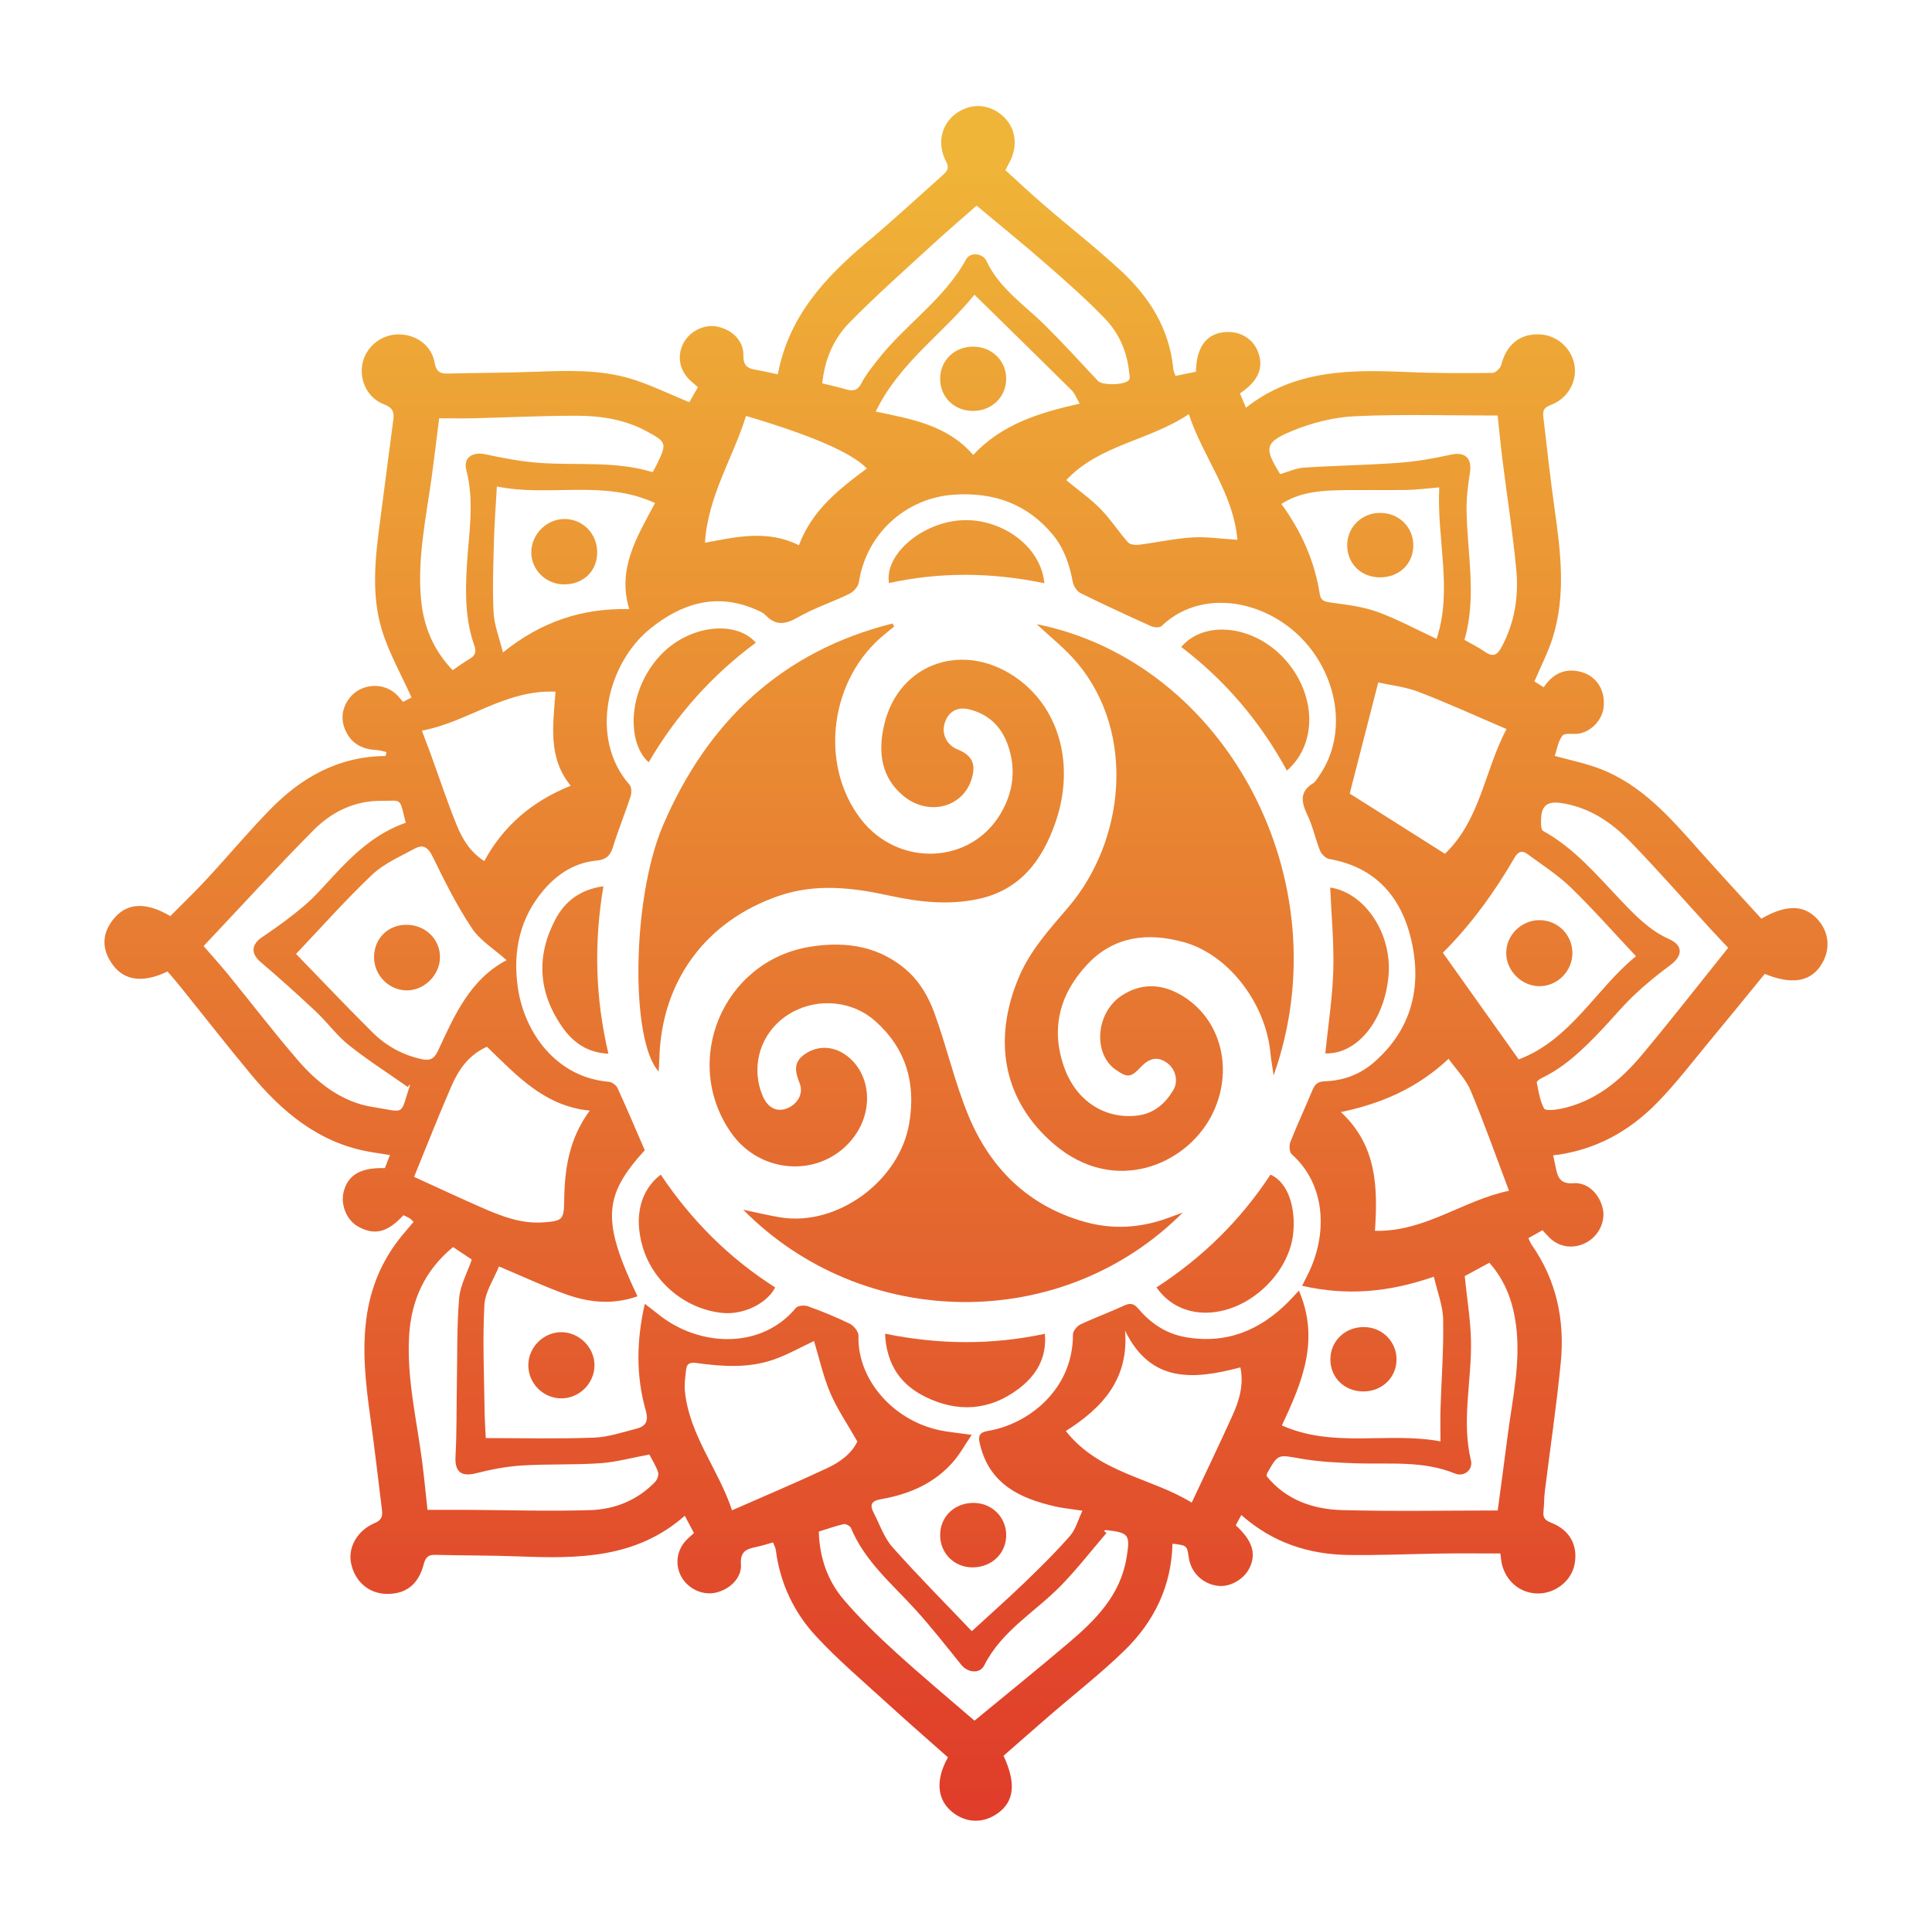 <?xml version="1.0" encoding="utf-8"?>
<!-- Generator: Adobe Illustrator 17.0.0, SVG Export Plug-In . SVG Version: 6.00 Build 0)  -->
<!DOCTYPE svg PUBLIC "-//W3C//DTD SVG 1.1//EN" "http://www.w3.org/Graphics/SVG/1.1/DTD/svg11.dtd">
<svg version="1.1" id="Capa_1" xmlns="http://www.w3.org/2000/svg" xmlns:xlink="http://www.w3.org/1999/xlink" x="0px" y="0px"
	 width="291.198px" height="290.345px" viewBox="0 0 291.198 290.345" enable-background="new 0 0 291.198 290.345"
	 xml:space="preserve">
<g>
	<linearGradient id="SVGID_1_" gradientUnits="userSpaceOnUse" x1="145.599" y1="287.36" x2="145.599" y2="22.36">
		<stop  offset="0" style="stop-color:#DF3729"/>
		<stop  offset="0.165" style="stop-color:#E1492B"/>
		<stop  offset="0.497" style="stop-color:#E67531"/>
		<stop  offset="0.96" style="stop-color:#EFB037"/>
		<stop  offset="1" style="stop-color:#EFB538"/>
	</linearGradient>
	<path fill="url(#SVGID_1_)" d="M142.88,264.819c-3.032-2.694-6.169-5.418-9.234-8.22c-3.611-3.301-7.366-6.478-10.678-10.061
		c-3.325-3.597-5.4-7.985-6.03-12.945c-0.044-0.344-0.235-0.668-0.418-1.163c-0.918,0.25-1.764,0.531-2.631,0.706
		c-1.416,0.286-2.341,0.7-2.209,2.553c0.146,2.046-1.61,3.785-3.752,4.299c-1.919,0.461-4.08-0.479-5.141-2.236
		c-1.065-1.763-0.861-3.981,0.538-5.543c0.36-0.402,0.792-0.741,1.274-1.187c-0.434-0.819-0.877-1.656-1.384-2.612
		c-7.358,6.479-16.116,6.471-24.978,6.131c-4.227-0.162-8.461-0.131-12.691-0.238c-1.082-0.027-1.443,0.496-1.69,1.446
		c-0.797,3.062-2.751,4.537-5.723,4.434c-2.629-0.091-4.706-1.949-5.232-4.681c-0.458-2.377,0.968-4.9,3.632-6.014
		c1.068-0.447,1.142-1.117,1.035-1.989c-0.565-4.608-1.104-9.22-1.739-13.818c-0.73-5.28-1.348-10.555-0.476-15.876
		c0.761-4.644,2.694-8.744,5.804-12.283c0.389-0.443,0.759-0.902,1.173-1.396c-0.253-0.238-0.403-0.43-0.597-0.548
		c-0.303-0.183-0.636-0.315-0.931-0.455c-2.407,2.627-4.383,3.096-6.874,1.679c-1.671-0.951-2.624-3.258-2.138-5.181
		c0.65-2.573,2.536-3.696,6.22-3.595c0.204-0.528,0.43-1.112,0.763-1.972c-1.239-0.196-2.279-0.336-3.309-0.528
		c-7.499-1.401-12.934-5.98-17.625-11.612c-3.598-4.32-7.052-8.76-10.577-13.14c-0.68-0.844-1.396-1.659-2.008-2.384
		c-3.659,1.773-6.463,1.381-8.193-0.917c-1.841-2.446-1.749-4.964,0.264-7.232c1.95-2.197,4.738-2.324,8.345-0.192
		c1.795-1.815,3.704-3.645,5.497-5.582c3.205-3.462,6.238-7.087,9.528-10.464c4.745-4.871,10.374-8.046,17.433-8.079
		c0.039-0.198,0.079-0.397,0.118-0.595c-0.492-0.105-0.98-0.278-1.475-0.303c-1.938-0.095-3.535-0.777-4.498-2.55
		c-0.876-1.613-0.87-3.25,0.086-4.827c1.528-2.518,5.033-3.061,7.255-1.133c0.402,0.349,0.723,0.793,1.129,1.248
		c0.627-0.321,1.15-0.588,1.285-0.657c-1.544-3.442-3.381-6.66-4.447-10.115c-1.687-5.474-1.001-11.126-0.262-16.716
		c0.664-5.021,1.316-10.044,1.969-15.067c0.146-1.121-0.125-1.799-1.387-2.271c-2.514-0.942-3.795-3.644-3.256-6.208
		c0.516-2.454,2.789-4.304,5.338-4.343c2.683-0.041,5.066,1.637,5.532,4.271c0.244,1.379,0.825,1.661,2.015,1.632
		c4.351-0.106,8.705-0.107,13.053-0.264c4.844-0.175,9.712-0.375,14.399,1.015c2.971,0.881,5.784,2.295,8.915,3.571
		c0.263-0.461,0.755-1.321,1.294-2.264c-0.379-0.332-0.679-0.597-0.982-0.86c-1.766-1.538-2.234-3.719-1.227-5.722
		c0.902-1.794,3.062-2.911,4.977-2.575c2.351,0.412,4.133,2.127,4.091,4.381c-0.027,1.453,0.548,1.929,1.78,2.137
		c1.106,0.187,2.199,0.446,3.408,0.696c1.643-8.764,7.155-14.638,13.518-19.979c3.888-3.263,7.612-6.721,11.404-10.097
		c0.616-0.548,0.95-1.028,0.438-1.995c-1.387-2.619-0.745-5.514,1.379-7.137c2.24-1.711,5-1.616,7.132,0.246
		c2.039,1.78,2.409,4.642,0.936,7.231c-0.119,0.209-0.226,0.425-0.513,0.967c1.935,1.749,3.899,3.598,5.941,5.356
		c3.801,3.274,7.761,6.371,11.445,9.77c4.324,3.99,7.356,8.787,7.926,14.843c0.027,0.288,0.177,0.565,0.331,1.032
		c1.064-0.215,2.09-0.423,3.084-0.625c0.046-3.444,1.388-5.47,3.803-5.901c2.447-0.437,4.643,0.68,5.512,2.803
		c0.98,2.395,0.134,4.489-2.681,6.358c0.273,0.654,0.561,1.342,0.903,2.16c7.366-5.797,15.859-5.745,24.454-5.367
		c4.226,0.186,8.463,0.165,12.694,0.123c0.462-0.005,1.202-0.698,1.327-1.195c0.752-2.989,2.718-4.671,5.633-4.621
		c2.617,0.044,4.886,1.951,5.384,4.524c0.492,2.544-0.961,5.19-3.627,6.156c-1.029,0.373-1.141,0.951-1.045,1.762
		c0.544,4.612,1.043,9.231,1.693,13.828c0.916,6.486,1.731,12.972-0.258,19.386c-0.69,2.226-1.792,4.324-2.778,6.65
		c0.348,0.219,0.831,0.523,1.403,0.884c1.449-2.166,3.383-2.99,5.802-2.26c2.246,0.677,3.486,2.78,3.231,5.241
		c-0.203,1.964-1.928,3.77-3.855,4.012c-0.812,0.102-2.019-0.144-2.362,0.298c-0.652,0.841-0.812,2.064-1.148,3.047
		c2.382,0.665,4.62,1.112,6.725,1.91c6.402,2.426,10.72,7.449,15.102,12.382c3.083,3.47,6.241,6.873,9.302,10.236
		c3.805-2.173,6.425-2.09,8.424,0.042c1.897,2.023,2.071,4.831,0.444,7.157c-1.622,2.318-4.369,2.761-8.347,1.123
		c-2.629,3.21-5.319,6.533-8.053,9.82c-2.704,3.252-5.272,6.645-8.225,9.656c-4.242,4.325-9.402,7.143-15.616,7.876
		c0.163,0.774,0.299,1.411,0.431,2.048c0.294,1.413,0.801,2.283,2.61,2.142c2.145-0.167,3.916,1.576,4.433,3.812
		c0.439,1.897-0.567,4.051-2.367,5.068c-1.928,1.089-4.118,0.833-5.674-0.677c-0.341-0.331-0.65-0.694-1.041-1.116
		c-0.705,0.397-1.374,0.773-2.129,1.197c0.197,0.396,0.315,0.732,0.512,1.014c3.738,5.35,4.996,11.363,4.371,17.733
		c-0.636,6.48-1.6,12.928-2.399,19.393c-0.126,1.016-0.1,2.05-0.211,3.069c-0.103,0.945,0.296,1.338,1.177,1.679
		c2.839,1.101,4.093,3.495,3.49,6.367c-0.503,2.397-2.843,4.253-5.404,4.286c-2.701,0.035-4.948-1.801-5.556-4.549
		c-0.077-0.347-0.097-0.706-0.198-1.478c-2.929,0-5.869-0.031-8.808,0.007c-4.711,0.06-9.424,0.293-14.133,0.219
		c-5.968-0.093-11.404-1.857-16.106-6.024c-0.319,0.588-0.587,1.079-0.844,1.553c2.428,2.22,3.08,4.091,2.197,6.179
		c-0.804,1.901-3.017,3.207-4.97,2.933c-2.268-0.318-3.991-2.029-4.311-4.281c-0.256-1.799-0.256-1.799-2.449-2.061
		c-0.143,6.375-2.764,11.749-7.238,16.101c-3.546,3.449-7.475,6.503-11.223,9.745c-2.368,2.048-4.718,4.117-7.001,6.111
		c1.903,4.117,1.611,6.8-0.756,8.58c-2.258,1.698-5.005,1.605-7.142-0.242C141.247,271.087,140.986,268.198,142.88,264.819z
		 M216.119,192.384c-6.816,2.379-13.177,2.906-19.859,1.371c0.339-0.671,0.579-1.145,0.818-1.619
		c3.066-6.076,2.811-13.577-2.392-18.211c-0.351-0.312-0.404-1.315-0.197-1.838c1.042-2.634,2.245-5.204,3.33-7.822
		c0.365-0.881,0.819-1.289,1.853-1.322c2.797-0.092,5.335-1.031,7.458-2.893c5.677-4.979,7.22-11.38,5.575-18.432
		c-1.509-6.471-5.407-10.972-12.369-12.178c-0.53-0.092-1.165-0.735-1.382-1.272c-0.697-1.721-1.059-3.589-1.854-5.255
		c-0.922-1.934-1.34-3.562,0.837-4.896c0.339-0.207,0.551-0.634,0.797-0.978c3.666-5.115,3.459-12.352-0.421-18.214
		c-5.313-8.027-16.598-10.861-23.233-4.49c-0.284,0.273-1.127,0.228-1.573,0.028c-3.574-1.607-7.136-3.247-10.646-4.988
		c-0.549-0.272-1.057-1.065-1.174-1.693c-0.486-2.598-1.288-5.033-2.997-7.097c-3.855-4.654-8.874-6.42-14.807-6.051
		c-7.375,0.459-13.326,5.92-14.434,13.216c-0.098,0.648-0.8,1.429-1.424,1.733c-2.545,1.242-5.281,2.126-7.727,3.525
		c-1.874,1.072-3.314,1.346-4.9-0.294c-0.441-0.456-1.12-0.715-1.73-0.969c-5.874-2.441-11.014-0.753-15.669,2.995
		c-6.393,5.148-9.34,16.416-3.11,23.526c0.32,0.365,0.321,1.237,0.147,1.767c-0.843,2.575-1.874,5.09-2.676,7.677
		c-0.4,1.291-1.087,1.843-2.393,1.965c-3.241,0.301-5.815,1.909-7.914,4.32c-3.711,4.263-4.775,9.331-4.015,14.75
		c0.971,6.921,5.862,13.616,13.722,14.271c0.471,0.039,1.113,0.502,1.311,0.935c1.429,3.117,2.763,6.277,4.109,9.381
		c-6.298,6.909-6.481,10.665-1.099,22.01c-3.53,1.257-7.065,0.988-10.467-0.193c-3.385-1.175-6.639-2.729-10.41-4.309
		c-0.738,1.862-2.087,3.811-2.197,5.827c-0.285,5.222-0.038,10.473,0.026,15.713c0.02,1.611,0.133,3.221,0.182,4.327
		c5.529,0,10.906,0.133,16.271-0.065c2.183-0.08,4.355-0.817,6.501-1.372c1.36-0.352,1.787-1.161,1.35-2.694
		c-1.499-5.259-1.411-10.569-0.152-16.102c0.791,0.611,1.409,1.07,2.007,1.554c6.11,4.95,15.514,5.393,20.761-0.93
		c0.299-0.36,1.3-0.446,1.827-0.255c2.15,0.78,4.282,1.637,6.332,2.647c0.6,0.296,1.302,1.204,1.283,1.811
		c-0.211,6.719,5.511,13.146,12.982,14.363c1.222,0.199,2.454,0.335,4.081,0.555c-0.982,1.458-1.706,2.773-2.655,3.898
		c-2.867,3.397-6.73,5.044-10.99,5.791c-1.462,0.256-1.771,0.818-1.137,2.041c0.911,1.757,1.562,3.756,2.84,5.194
		c3.888,4.374,8.024,8.528,11.96,12.66c2.677-2.458,5.382-4.851,7.982-7.354c2.345-2.257,4.67-4.551,6.811-6.998
		c0.869-0.993,1.226-2.433,1.881-3.805c-1.708-0.258-2.914-0.363-4.083-0.63c-5.307-1.21-9.872-3.33-11.342-9.279
		c-0.302-1.221-0.27-1.876,1.215-2.119c6.025-0.989,12.816-6.218,12.777-14.529c-0.002-0.513,0.606-1.261,1.117-1.503
		c2.178-1.028,4.453-1.85,6.637-2.865c0.97-0.451,1.508-0.222,2.149,0.537c1.848,2.185,4.153,3.714,7.001,4.225
		c6.165,1.107,11.274-0.979,15.588-5.331c0.489-0.493,0.952-1.013,1.566-1.669c3.183,7.381,0.512,13.792-2.569,20.315
		c7.814,3.477,15.958,0.928,23.905,2.402c0-1.819-0.041-3.377,0.008-4.932c0.139-4.468,0.482-8.939,0.399-13.402
		C217.483,196.775,216.648,194.7,216.119,192.384z M44.625,143.748c3.608,3.719,7.507,7.845,11.535,11.841
		c2.038,2.022,4.523,3.384,7.385,4.015c1.262,0.278,1.903-0.028,2.479-1.272c2.459-5.312,4.817-10.739,10.33-13.642
		c-1.855-1.662-3.988-2.951-5.239-4.828c-2.26-3.39-4.099-7.079-5.893-10.751c-0.686-1.405-1.426-1.941-2.731-1.224
		c-2.196,1.206-4.618,2.235-6.396,3.918C52.112,135.576,48.468,139.702,44.625,143.748z M61.151,123.987
		c-0.975-3.963-0.516-3.277-3.684-3.308c-4.03-0.039-7.485,1.675-10.211,4.422c-5.648,5.692-11.056,11.624-16.57,17.465
		c1.223,1.41,2.483,2.791,3.663,4.238c3.513,4.306,6.892,8.726,10.521,12.932c3.006,3.484,6.644,6.337,11.306,7.077
		c5.067,0.804,4.067,1.399,5.606-3.239c0.017-0.052-0.011-0.119-0.017-0.179c-0.098,0.136-0.197,0.273-0.295,0.409
		c-2.981-2.093-6.064-4.058-8.907-6.324c-1.827-1.456-3.231-3.429-4.947-5.041c-2.714-2.55-5.483-5.046-8.322-7.456
		c-1.513-1.284-1.437-2.655,0.216-3.764c2.186-1.466,4.33-3.021,6.333-4.725c1.604-1.364,2.998-2.982,4.437-4.532
		C53.382,128.622,56.669,125.536,61.151,123.987z M97.869,219.185c-2.613,0.48-5.003,1.145-7.428,1.312
		c-3.916,0.27-7.862,0.094-11.781,0.339c-2.317,0.145-4.642,0.596-6.898,1.168c-2.276,0.577-3.235-0.23-3.107-2.554
		c0.202-3.659,0.14-7.333,0.206-11.001c0.077-4.275-0.015-8.566,0.341-12.818c0.164-1.951,1.224-3.828,1.908-5.826
		c-0.922-0.615-1.865-1.244-2.823-1.883c-4.285,3.526-6.326,8.057-6.627,13.449c-0.357,6.396,1.152,12.596,1.966,18.87
		c0.315,2.428,0.543,4.866,0.808,7.28c2.116,0,4.107-0.008,6.098,0.002c6.157,0.03,12.32,0.235,18.469,0.038
		c3.685-0.118,7.083-1.495,9.732-4.238c0.33-0.342,0.595-1.075,0.457-1.478C98.847,220.841,98.253,219.925,97.869,219.185z
		 M123.412,230.796c0.111,3.97,1.343,7.442,3.788,10.296c2.385,2.784,5.036,5.364,7.75,7.836c3.953,3.6,8.067,7.024,11.929,10.364
		c4.771-3.935,9.566-7.798,14.255-11.785c4.038-3.433,7.733-7.142,8.656-12.738c0.578-3.506,0.407-3.806-3.071-4.199
		c-0.107-0.012-0.224,0.07-0.337,0.109c0.129,0.112,0.258,0.224,0.386,0.337c-2.26,2.633-4.394,5.388-6.808,7.871
		c-3.885,3.998-8.964,6.814-11.607,12.059c-0.685,1.36-2.502,1.125-3.481-0.089c-2.223-2.758-4.408-5.555-6.781-8.18
		c-3.551-3.929-7.723-7.347-9.832-12.425c-0.127-0.307-0.778-0.652-1.094-0.58C125.894,229.963,124.657,230.409,123.412,230.796z
		 M220.769,192.295c0.347,3.418,0.877,6.57,0.944,9.732c0.127,6.007-1.458,12.003-0.01,18.042c0.342,1.426-1.037,2.535-2.401,1.977
		c-4.826-1.972-9.867-1.372-14.858-1.535c-2.824-0.092-5.674-0.232-8.449-0.718c-3.366-0.59-3.338-0.759-5.02,2.238
		c-0.053,0.095-0.034,0.231-0.057,0.421c2.907,3.564,6.951,4.984,11.325,5.105c7.829,0.217,15.669,0.061,23.498,0.061
		c0.513-3.854,1.019-7.549,1.495-11.248c0.714-5.551,2.01-11.057,1.256-16.724c-0.462-3.475-1.589-6.635-4.013-9.358
		C223.059,191.056,221.748,191.765,220.769,192.295z M68.224,100.989c0.92-0.618,1.691-1.205,2.526-1.679
		c0.891-0.506,1.081-1.079,0.729-2.076c-1.373-3.891-1.347-7.913-1.113-11.982c0.276-4.794,1.18-9.592-0.079-14.407
		c-0.489-1.87,0.908-2.801,2.841-2.391c2.689,0.571,5.414,1.095,8.149,1.296c5.687,0.417,11.46-0.329,17.099,1.402
		c0.259-0.484,0.5-0.894,0.704-1.322c1.452-3.038,1.379-3.22-1.668-4.864c-3.393-1.831-7.095-2.333-10.851-2.32
		c-5.011,0.017-10.021,0.261-15.032,0.38c-1.79,0.043-3.582,0.007-5.34,0.007c-0.389,3.075-0.73,6-1.133,8.917
		c-0.841,6.087-2.164,12.128-1.596,18.339C63.827,94.323,65.256,97.873,68.224,100.989z M260.477,142.821
		c-0.844-0.898-1.764-1.853-2.66-2.831c-4.041-4.41-7.974-8.925-12.147-13.206c-2.846-2.919-6.185-5.165-10.418-5.779
		c-1.9-0.276-2.876,0.327-2.962,2.219c-0.031,0.677-0.08,1.788,0.273,1.982c4.721,2.592,8.099,6.652,11.722,10.452
		c2.167,2.274,4.323,4.536,7.291,5.859c2.135,0.952,2.079,2.521,0.167,3.93c-1.883,1.388-3.713,2.873-5.41,4.482
		c-1.751,1.66-3.294,3.537-4.961,5.289c-2.672,2.809-5.428,5.519-8.989,7.231c-0.304,0.146-0.794,0.495-0.76,0.66
		c0.273,1.343,0.475,2.759,1.102,3.938c0.193,0.363,1.665,0.213,2.499,0.041c5.18-1.065,9.026-4.261,12.286-8.163
		C251.924,153.645,256.152,148.211,260.477,142.821z M88.887,167.363c-6.907-0.682-11.065-5.385-15.492-9.623
		c-2.765,1.22-4.29,3.476-5.383,5.992c-1.964,4.521-3.759,9.115-5.598,13.612c3.397,1.547,6.883,3.186,10.412,4.726
		c2.881,1.257,5.825,2.371,9.064,2.13c2.853-0.212,3.111-0.373,3.145-3.208C85.092,176.204,85.749,171.615,88.887,167.363z
		 M192.951,71.445c1.188-0.337,2.378-0.901,3.6-0.981c4.751-0.312,9.519-0.374,14.266-0.723c2.617-0.193,5.235-0.642,7.799-1.216
		c2.197-0.492,3.295,0.476,2.934,2.761c-0.29,1.836-0.53,3.708-0.505,5.56c0.087,6.54,1.577,13.086-0.318,19.579
		c1.139,0.653,2.176,1.155,3.11,1.806c1.226,0.855,1.854,0.461,2.505-0.755c1.951-3.643,2.572-7.57,2.201-11.575
		c-0.505-5.454-1.365-10.874-2.049-16.312c-0.275-2.188-0.486-4.384-0.769-6.969c-7.232,0-14.365-0.227-21.473,0.102
		c-3.232,0.15-6.581,0.997-9.576,2.25C190.57,66.688,190.544,67.55,192.951,71.445z M122.696,202.081
		c-2.024,0.943-4.018,2.084-6.151,2.819c-3.737,1.288-7.624,1.036-11.47,0.507c-0.974-0.134-1.56-0.024-1.665,1.004
		c-0.109,1.068-0.287,2.159-0.181,3.215c0.673,6.688,5.113,11.855,7.102,17.966c4.923-2.166,9.689-4.173,14.367-6.366
		c1.944-0.911,3.702-2.218,4.518-4.009c-1.477-2.606-3.032-4.867-4.087-7.341C124.052,207.35,123.465,204.614,122.696,202.081z
		 M217.473,143.569c3.873,5.446,7.597,10.684,11.43,16.074c7.861-2.945,11.763-10.783,17.679-15.549
		c-3.329-3.538-6.446-7.078-9.821-10.352c-1.968-1.908-4.334-3.411-6.552-5.053c-0.764-0.565-1.39-0.388-1.903,0.503
		C225.217,134.549,221.571,139.494,217.473,143.569z M123.934,57.761c1.326,0.334,2.495,0.596,3.644,0.928
		c1.076,0.31,1.749,0.101,2.302-1.006c0.586-1.175,1.454-2.219,2.262-3.272c4.149-5.409,10.125-9.205,13.48-15.344
		c0.608-1.113,2.501-0.934,3.058,0.252c1.956,4.173,5.73,6.621,8.842,9.709c2.733,2.713,5.336,5.557,7.964,8.373
		c0.692,0.741,4.353,0.641,4.735-0.239c0.126-0.291-0.001-0.7-0.035-1.053c-0.296-3.121-1.539-5.913-3.66-8.115
		c-2.797-2.904-5.84-5.582-8.881-8.238c-3.441-3.006-6.996-5.88-10.45-8.769c-2.264,1.997-4.563,3.955-6.783,5.998
		c-4.174,3.841-8.436,7.6-12.398,11.65C125.68,51.022,124.309,54.103,123.934,57.761z M217.785,128.656
		c5.325-5.056,6-12.616,9.277-18.798c-4.507-1.925-8.819-3.897-13.236-5.596c-2.008-0.772-4.225-1.002-6.092-1.421
		c-1.547,6.021-2.96,11.522-4.3,16.74C208.091,122.527,212.856,125.54,217.785,128.656z M202.102,167.582
		c5.401,4.994,5.585,11.293,5.136,17.892c7.539,0.185,13.279-4.608,20.206-6.034c-1.953-5.16-3.73-10.199-5.792-15.118
		c-0.711-1.698-2.128-3.1-3.318-4.771C213.58,164.012,208.216,166.287,202.102,167.582z M74.891,73.307
		c-0.167,2.994-0.374,5.578-0.441,8.166c-0.094,3.615-0.242,7.241-0.053,10.846c0.1,1.909,0.864,3.783,1.409,6.001
		c5.789-4.662,11.952-6.701,19.038-6.533c-1.854-6.073,1.163-10.886,3.888-15.984C90.941,72.209,82.761,74.933,74.891,73.307z
		 M160.645,215.64c5.056,6.411,12.913,7.042,18.974,10.792c2.109-4.49,4.173-8.77,6.13-13.097c1.023-2.262,1.757-4.624,1.205-7.277
		c-6.914,1.815-13.482,2.477-17.382-5.548C170.171,207.783,166.191,212.137,160.645,215.64z M63.592,110.101
		c0.517,1.379,0.928,2.445,1.318,3.519c1.297,3.569,2.488,7.18,3.916,10.695c0.85,2.093,2.023,4.072,4.16,5.444
		c2.952-5.417,7.307-9.047,13.032-11.358c-3.494-4.269-2.643-9.173-2.289-14.172C76.147,103.889,70.478,108.831,63.592,110.101z
		 M216.928,73.448c-1.861,0.151-3.413,0.361-4.968,0.386c-3.622,0.059-7.247-0.053-10.866,0.062c-2.76,0.088-5.5,0.462-7.958,2.045
		c3.02,4.147,5.01,8.607,5.78,13.573c0.151,0.971,0.673,1.144,1.586,1.272c2.373,0.332,4.816,0.596,7.047,1.399
		c3.032,1.091,5.893,2.658,8.978,4.091C218.984,88.872,216.539,81.269,216.928,73.448z M160.705,72.351
		c1.88,1.558,3.67,2.817,5.178,4.354c1.512,1.541,2.696,3.399,4.133,5.021c0.306,0.346,1.105,0.432,1.642,0.365
		c2.677-0.335,5.332-0.934,8.016-1.101c2.186-0.136,4.401,0.208,6.825,0.353c-0.581-7.042-5.169-12.402-7.318-18.934
		C173.214,66.422,165.734,66.986,160.705,72.351z M162.741,60.826c-0.528-0.897-0.758-1.562-1.206-2.005
		c-4.823-4.778-9.68-9.522-14.663-14.408c-4.771,5.908-11.293,10.227-14.881,17.608c5.536,1.155,10.83,2.062,14.695,6.539
		C151.005,63.916,156.623,62.192,162.741,60.826z M120.419,82.156c1.971-5.273,6.062-8.467,10.232-11.561
		c-2.265-2.382-8.344-4.994-18.21-7.919c-1.937,6.298-5.733,12-6.187,19.111C111.089,80.881,115.666,79.814,120.419,82.156z"/>
	<linearGradient id="SVGID_2_" gradientUnits="userSpaceOnUse" x1="173.222" y1="287.36" x2="173.222" y2="22.36">
		<stop  offset="0" style="stop-color:#DF3729"/>
		<stop  offset="0.165" style="stop-color:#E1492B"/>
		<stop  offset="0.497" style="stop-color:#E67531"/>
		<stop  offset="0.96" style="stop-color:#EFB037"/>
		<stop  offset="1" style="stop-color:#EFB538"/>
	</linearGradient>
	<path fill="url(#SVGID_2_)" d="M156.261,94.055c28.523,5.744,46.14,38.699,35.702,68.013c-0.208-1.461-0.389-2.466-0.49-3.479
		c-0.742-7.453-6.318-14.747-13.029-16.611c-5.382-1.495-10.526-0.956-14.568,3.357c-4.172,4.452-5.567,9.7-3.453,15.57
		c1.8,4.999,6.073,7.733,10.876,7.216c2.577-0.277,4.319-1.769,5.564-3.887c0.789-1.342,0.301-3.137-0.92-4.036
		c-1.387-1.021-2.64-0.837-3.985,0.586c-1.517,1.606-2.003,1.66-3.785,0.42c-3.493-2.432-3.019-8.633,0.924-11.199
		c2.842-1.849,5.829-1.794,8.748-0.157c6.283,3.523,8.28,11.57,4.709,18.362c-3.897,7.41-14.616,11.907-23.63,4.255
		c-7.562-6.419-9.482-15.506-5.325-25.278c1.739-4.088,4.681-7.251,7.482-10.551c8.447-9.951,10.132-26.08,1.374-36.632
		C160.627,97.803,158.314,96.005,156.261,94.055z"/>
	<linearGradient id="SVGID_3_" gradientUnits="userSpaceOnUse" x1="128.289" y1="287.36" x2="128.289" y2="22.36">
		<stop  offset="0" style="stop-color:#DF3729"/>
		<stop  offset="0.165" style="stop-color:#E1492B"/>
		<stop  offset="0.497" style="stop-color:#E67531"/>
		<stop  offset="0.96" style="stop-color:#EFB037"/>
		<stop  offset="1" style="stop-color:#EFB538"/>
	</linearGradient>
	<path fill="url(#SVGID_3_)" d="M134.782,94.397c-0.455,0.373-0.906,0.751-1.365,1.119c-8.323,6.684-10.039,19.565-3.711,27.859
		c5.595,7.333,16.555,6.96,21.122-0.783c1.93-3.273,2.361-6.811,1.034-10.45c-1.001-2.746-2.933-4.543-5.778-5.246
		c-1.815-0.448-3.135,0.342-3.692,2.045c-0.531,1.621,0.285,3.318,1.917,3.985c2.277,0.931,2.871,2.25,2.083,4.625
		c-1.381,4.162-6.469,5.425-10.153,2.444c-3.51-2.839-3.902-6.755-2.985-10.732c2.198-9.541,12.325-12.851,20.372-6.802
		c6.223,4.678,8.343,13.141,5.459,21.46c-2.022,5.833-5.397,10.265-11.783,11.583c-4.395,0.907-8.785,0.43-13.115-0.516
		c-5.603-1.224-11.161-1.912-16.776,0.005c-10.978,3.75-17.687,12.787-18.029,24.423c-0.019,0.659-0.064,1.318-0.1,2.055
		c-4.31-4.642-4.045-26.168,0.655-37.114c6.699-15.599,17.878-26.203,34.563-30.395C134.595,94.106,134.689,94.251,134.782,94.397z"
		/>
	<linearGradient id="SVGID_4_" gradientUnits="userSpaceOnUse" x1="142.613" y1="287.36" x2="142.613" y2="22.36">
		<stop  offset="0" style="stop-color:#DF3729"/>
		<stop  offset="0.165" style="stop-color:#E1492B"/>
		<stop  offset="0.497" style="stop-color:#E67531"/>
		<stop  offset="0.96" style="stop-color:#EFB037"/>
		<stop  offset="1" style="stop-color:#EFB538"/>
	</linearGradient>
	<path fill="url(#SVGID_4_)" d="M178.275,182.721c-18.274,18.322-48.303,17.78-66.248-0.423c2.032,0.423,3.785,0.852,5.561,1.146
		c8.603,1.424,17.985-5.485,19.45-14.14c1.03-6.09-0.458-11.255-5.086-15.411c-3.386-3.041-8.478-3.574-12.513-1.379
		c-3.777,2.054-5.812,6.076-5.16,10.319c0.127,0.824,0.389,1.649,0.722,2.416c0.717,1.651,2.021,2.313,3.425,1.845
		c1.682-0.56,2.751-2.227,2.107-3.838c-0.702-1.755-1.016-3.202,0.808-4.432c1.814-1.223,4.032-1.248,5.945,0.025
		c3.869,2.574,4.54,8.242,1.47,12.411c-4.602,6.25-14.029,5.952-18.578-0.587c-7.533-10.83-1.179-25.844,11.86-27.995
		c5.582-0.921,10.824-0.053,15.031,3.902c1.642,1.543,2.903,3.746,3.696,5.886c1.903,5.133,3.095,10.544,5.178,15.593
		c3.294,7.984,9.025,13.669,17.544,16.064c4.243,1.193,8.488,0.927,12.635-0.612C176.839,183.245,177.557,182.984,178.275,182.721z"
		/>
	<linearGradient id="SVGID_5_" gradientUnits="userSpaceOnUse" x1="184.653" y1="287.36" x2="184.653" y2="22.36">
		<stop  offset="0" style="stop-color:#DF3729"/>
		<stop  offset="0.165" style="stop-color:#E1492B"/>
		<stop  offset="0.497" style="stop-color:#E67531"/>
		<stop  offset="0.96" style="stop-color:#EFB037"/>
		<stop  offset="1" style="stop-color:#EFB538"/>
	</linearGradient>
	<path fill="url(#SVGID_5_)" d="M174.311,193.995c6.974-4.513,12.691-10.155,17.175-16.984c2.79,1.194,3.861,5.277,3.407,9.036
		c-0.615,5.09-5.07,10.021-10.364,11.395C180.429,198.506,176.555,197.261,174.311,193.995z"/>
	<linearGradient id="SVGID_6_" gradientUnits="userSpaceOnUse" x1="106.559" y1="287.36" x2="106.559" y2="22.36">
		<stop  offset="0" style="stop-color:#DF3729"/>
		<stop  offset="0.165" style="stop-color:#E1492B"/>
		<stop  offset="0.497" style="stop-color:#E67531"/>
		<stop  offset="0.96" style="stop-color:#EFB037"/>
		<stop  offset="1" style="stop-color:#EFB538"/>
	</linearGradient>
	<path fill="url(#SVGID_6_)" d="M99.59,177.005c4.634,6.929,10.335,12.604,17.25,17.005c-1.263,2.441-4.782,4.13-7.877,3.845
		c-5.59-0.516-10.553-4.62-12.117-10.022C95.543,183.335,96.501,179.356,99.59,177.005z"/>
	<linearGradient id="SVGID_7_" gradientUnits="userSpaceOnUse" x1="145.463" y1="287.36" x2="145.463" y2="22.36">
		<stop  offset="0" style="stop-color:#DF3729"/>
		<stop  offset="0.165" style="stop-color:#E1492B"/>
		<stop  offset="0.497" style="stop-color:#E67531"/>
		<stop  offset="0.96" style="stop-color:#EFB037"/>
		<stop  offset="1" style="stop-color:#EFB538"/>
	</linearGradient>
	<path fill="url(#SVGID_7_)" d="M133.398,200.977c8.156,1.658,16.045,1.726,24.095,0.014c0.307,3.751-1.383,6.354-4.015,8.328
		c-4.354,3.265-9.148,3.555-13.972,1.191C135.804,208.697,133.611,205.687,133.398,200.977z"/>
	<linearGradient id="SVGID_8_" gradientUnits="userSpaceOnUse" x1="187.685" y1="287.36" x2="187.685" y2="22.36">
		<stop  offset="0" style="stop-color:#DF3729"/>
		<stop  offset="0.165" style="stop-color:#E1492B"/>
		<stop  offset="0.497" style="stop-color:#E67531"/>
		<stop  offset="0.96" style="stop-color:#EFB037"/>
		<stop  offset="1" style="stop-color:#EFB538"/>
	</linearGradient>
	<path fill="url(#SVGID_8_)" d="M193.965,116.127c-4.036-7.439-9.337-13.614-15.931-18.636c3.428-3.996,10.494-3.303,15.101,1.309
		C198.317,103.989,198.834,111.883,193.965,116.127z"/>
	<linearGradient id="SVGID_9_" gradientUnits="userSpaceOnUse" x1="204.544" y1="287.36" x2="204.544" y2="22.36">
		<stop  offset="0" style="stop-color:#DF3729"/>
		<stop  offset="0.165" style="stop-color:#E1492B"/>
		<stop  offset="0.497" style="stop-color:#E67531"/>
		<stop  offset="0.96" style="stop-color:#EFB037"/>
		<stop  offset="1" style="stop-color:#EFB538"/>
	</linearGradient>
	<path fill="url(#SVGID_9_)" d="M200.492,133.743c5.272,0.794,9.373,7.007,8.789,13.336c-0.625,6.781-4.776,11.83-9.53,11.657
		c0.424-4.153,1.08-8.301,1.206-12.465C201.082,142.145,200.672,138.001,200.492,133.743z"/>
	<linearGradient id="SVGID_10_" gradientUnits="userSpaceOnUse" x1="86.723" y1="287.36" x2="86.723" y2="22.36">
		<stop  offset="0" style="stop-color:#DF3729"/>
		<stop  offset="0.165" style="stop-color:#E1492B"/>
		<stop  offset="0.497" style="stop-color:#E67531"/>
		<stop  offset="0.96" style="stop-color:#EFB037"/>
		<stop  offset="1" style="stop-color:#EFB538"/>
	</linearGradient>
	<path fill="url(#SVGID_10_)" d="M90.95,133.55c-1.45,8.556-1.232,16.808,0.75,25.232c-3.283-0.143-5.43-1.805-7.023-4.114
		c-3.523-5.108-3.883-10.546-1.004-16.057C85.122,135.836,87.421,134.046,90.95,133.55z"/>
	<linearGradient id="SVGID_11_" gradientUnits="userSpaceOnUse" x1="104.712" y1="287.36" x2="104.712" y2="22.36">
		<stop  offset="0" style="stop-color:#DF3729"/>
		<stop  offset="0.165" style="stop-color:#E1492B"/>
		<stop  offset="0.497" style="stop-color:#E67531"/>
		<stop  offset="0.96" style="stop-color:#EFB037"/>
		<stop  offset="1" style="stop-color:#EFB538"/>
	</linearGradient>
	<path fill="url(#SVGID_11_)" d="M97.772,114.868c-3.227-2.819-3.3-10.61,1.678-16.028c4.295-4.675,11.441-5.459,14.47-1.994
		C107.318,101.741,101.926,107.754,97.772,114.868z"/>
	<linearGradient id="SVGID_12_" gradientUnits="userSpaceOnUse" x1="145.669" y1="287.36" x2="145.669" y2="22.36">
		<stop  offset="0" style="stop-color:#DF3729"/>
		<stop  offset="0.165" style="stop-color:#E1492B"/>
		<stop  offset="0.497" style="stop-color:#E67531"/>
		<stop  offset="0.96" style="stop-color:#EFB037"/>
		<stop  offset="1" style="stop-color:#EFB538"/>
	</linearGradient>
	<path fill="url(#SVGID_12_)" d="M157.409,87.889c-7.918-1.647-15.684-1.723-23.418-0.025c-0.684-4.092,4.467-8.731,10.201-9.403
		C150.502,77.722,156.911,82.139,157.409,87.889z"/>
	<linearGradient id="SVGID_13_" gradientUnits="userSpaceOnUse" x1="84.617" y1="287.36" x2="84.617" y2="22.36">
		<stop  offset="0" style="stop-color:#DF3729"/>
		<stop  offset="0.165" style="stop-color:#E1492B"/>
		<stop  offset="0.497" style="stop-color:#E67531"/>
		<stop  offset="0.96" style="stop-color:#EFB037"/>
		<stop  offset="1" style="stop-color:#EFB538"/>
	</linearGradient>
	<path fill="url(#SVGID_13_)" d="M89.604,205.767c-0.016,2.691-2.281,4.945-4.978,4.955c-2.783,0.01-5.059-2.314-4.994-5.1
		c0.062-2.696,2.364-4.917,5.049-4.874C87.358,200.791,89.62,203.097,89.604,205.767z"/>
	<linearGradient id="SVGID_14_" gradientUnits="userSpaceOnUse" x1="146.68" y1="287.36" x2="146.68" y2="22.36">
		<stop  offset="0" style="stop-color:#DF3729"/>
		<stop  offset="0.165" style="stop-color:#E1492B"/>
		<stop  offset="0.497" style="stop-color:#E67531"/>
		<stop  offset="0.96" style="stop-color:#EFB037"/>
		<stop  offset="1" style="stop-color:#EFB538"/>
	</linearGradient>
	<path fill="url(#SVGID_14_)" d="M146.543,236.191c-2.712-0.016-4.814-2.104-4.84-4.807c-0.027-2.833,2.165-4.946,5.096-4.911
		c2.701,0.032,4.83,2.137,4.86,4.805C151.689,234.073,149.466,236.208,146.543,236.191z"/>
	<linearGradient id="SVGID_15_" gradientUnits="userSpaceOnUse" x1="205.506" y1="287.36" x2="205.506" y2="22.36">
		<stop  offset="0" style="stop-color:#DF3729"/>
		<stop  offset="0.165" style="stop-color:#E1492B"/>
		<stop  offset="0.497" style="stop-color:#E67531"/>
		<stop  offset="0.96" style="stop-color:#EFB037"/>
		<stop  offset="1" style="stop-color:#EFB538"/>
	</linearGradient>
	<path fill="url(#SVGID_15_)" d="M205.492,209.679c-2.831-0.003-4.958-2.053-4.972-4.793c-0.015-2.794,2.203-4.935,5.083-4.908
		c2.754,0.026,4.914,2.204,4.888,4.928C210.466,207.601,208.286,209.682,205.492,209.679z"/>
	<linearGradient id="SVGID_16_" gradientUnits="userSpaceOnUse" x1="61.347" y1="287.36" x2="61.347" y2="22.36">
		<stop  offset="0" style="stop-color:#DF3729"/>
		<stop  offset="0.165" style="stop-color:#E1492B"/>
		<stop  offset="0.497" style="stop-color:#E67531"/>
		<stop  offset="0.96" style="stop-color:#EFB037"/>
		<stop  offset="1" style="stop-color:#EFB538"/>
	</linearGradient>
	<path fill="url(#SVGID_16_)" d="M56.378,144.268c-0.012-2.809,2.069-4.908,4.868-4.911c2.873-0.004,5.12,2.194,5.068,4.958
		c-0.049,2.653-2.384,4.943-5.024,4.927C58.619,149.226,56.39,146.969,56.378,144.268z"/>
	<linearGradient id="SVGID_17_" gradientUnits="userSpaceOnUse" x1="232.011" y1="287.36" x2="232.011" y2="22.36">
		<stop  offset="0" style="stop-color:#DF3729"/>
		<stop  offset="0.165" style="stop-color:#E1492B"/>
		<stop  offset="0.497" style="stop-color:#E67531"/>
		<stop  offset="0.96" style="stop-color:#EFB037"/>
		<stop  offset="1" style="stop-color:#EFB538"/>
	</linearGradient>
	<path fill="url(#SVGID_17_)" d="M236.998,143.632c-0.008,2.713-2.239,4.961-4.94,4.978c-2.66,0.017-4.99-2.26-5.035-4.921
		c-0.047-2.756,2.271-5.056,5.066-5.03C234.823,138.685,237.007,140.899,236.998,143.632z"/>
	<linearGradient id="SVGID_18_" gradientUnits="userSpaceOnUse" x1="85.044" y1="287.36" x2="85.044" y2="22.36">
		<stop  offset="0" style="stop-color:#DF3729"/>
		<stop  offset="0.165" style="stop-color:#E1492B"/>
		<stop  offset="0.497" style="stop-color:#E67531"/>
		<stop  offset="0.96" style="stop-color:#EFB037"/>
		<stop  offset="1" style="stop-color:#EFB538"/>
	</linearGradient>
	<path fill="url(#SVGID_18_)" d="M84.911,88.061c-2.751-0.065-4.929-2.321-4.83-5.002c0.099-2.682,2.429-4.904,5.087-4.852
		c2.801,0.055,4.924,2.335,4.84,5.201C89.928,86.185,87.797,88.13,84.911,88.061z"/>
	<linearGradient id="SVGID_19_" gradientUnits="userSpaceOnUse" x1="208.036" y1="287.36" x2="208.036" y2="22.36">
		<stop  offset="0" style="stop-color:#DF3729"/>
		<stop  offset="0.165" style="stop-color:#E1492B"/>
		<stop  offset="0.497" style="stop-color:#E67531"/>
		<stop  offset="0.96" style="stop-color:#EFB037"/>
		<stop  offset="1" style="stop-color:#EFB538"/>
	</linearGradient>
	<path fill="url(#SVGID_19_)" d="M208.005,77.288c2.801-0.004,4.973,2.082,5.012,4.812c0.04,2.833-2.095,4.912-5.041,4.906
		c-2.822-0.005-4.923-2.074-4.921-4.847C203.056,79.437,205.236,77.292,208.005,77.288z"/>
	<linearGradient id="SVGID_20_" gradientUnits="userSpaceOnUse" x1="146.68" y1="287.36" x2="146.68" y2="22.36">
		<stop  offset="0" style="stop-color:#DF3729"/>
		<stop  offset="0.165" style="stop-color:#E1492B"/>
		<stop  offset="0.497" style="stop-color:#E67531"/>
		<stop  offset="0.96" style="stop-color:#EFB037"/>
		<stop  offset="1" style="stop-color:#EFB538"/>
	</linearGradient>
	<path fill="url(#SVGID_20_)" d="M146.659,61.924c-2.831,0.011-4.962-2.075-4.957-4.853c0.005-2.757,2.153-4.845,4.979-4.839
		c2.814,0.006,4.984,2.124,4.976,4.859C151.65,59.824,149.49,61.913,146.659,61.924z"/>
</g>
</svg>
